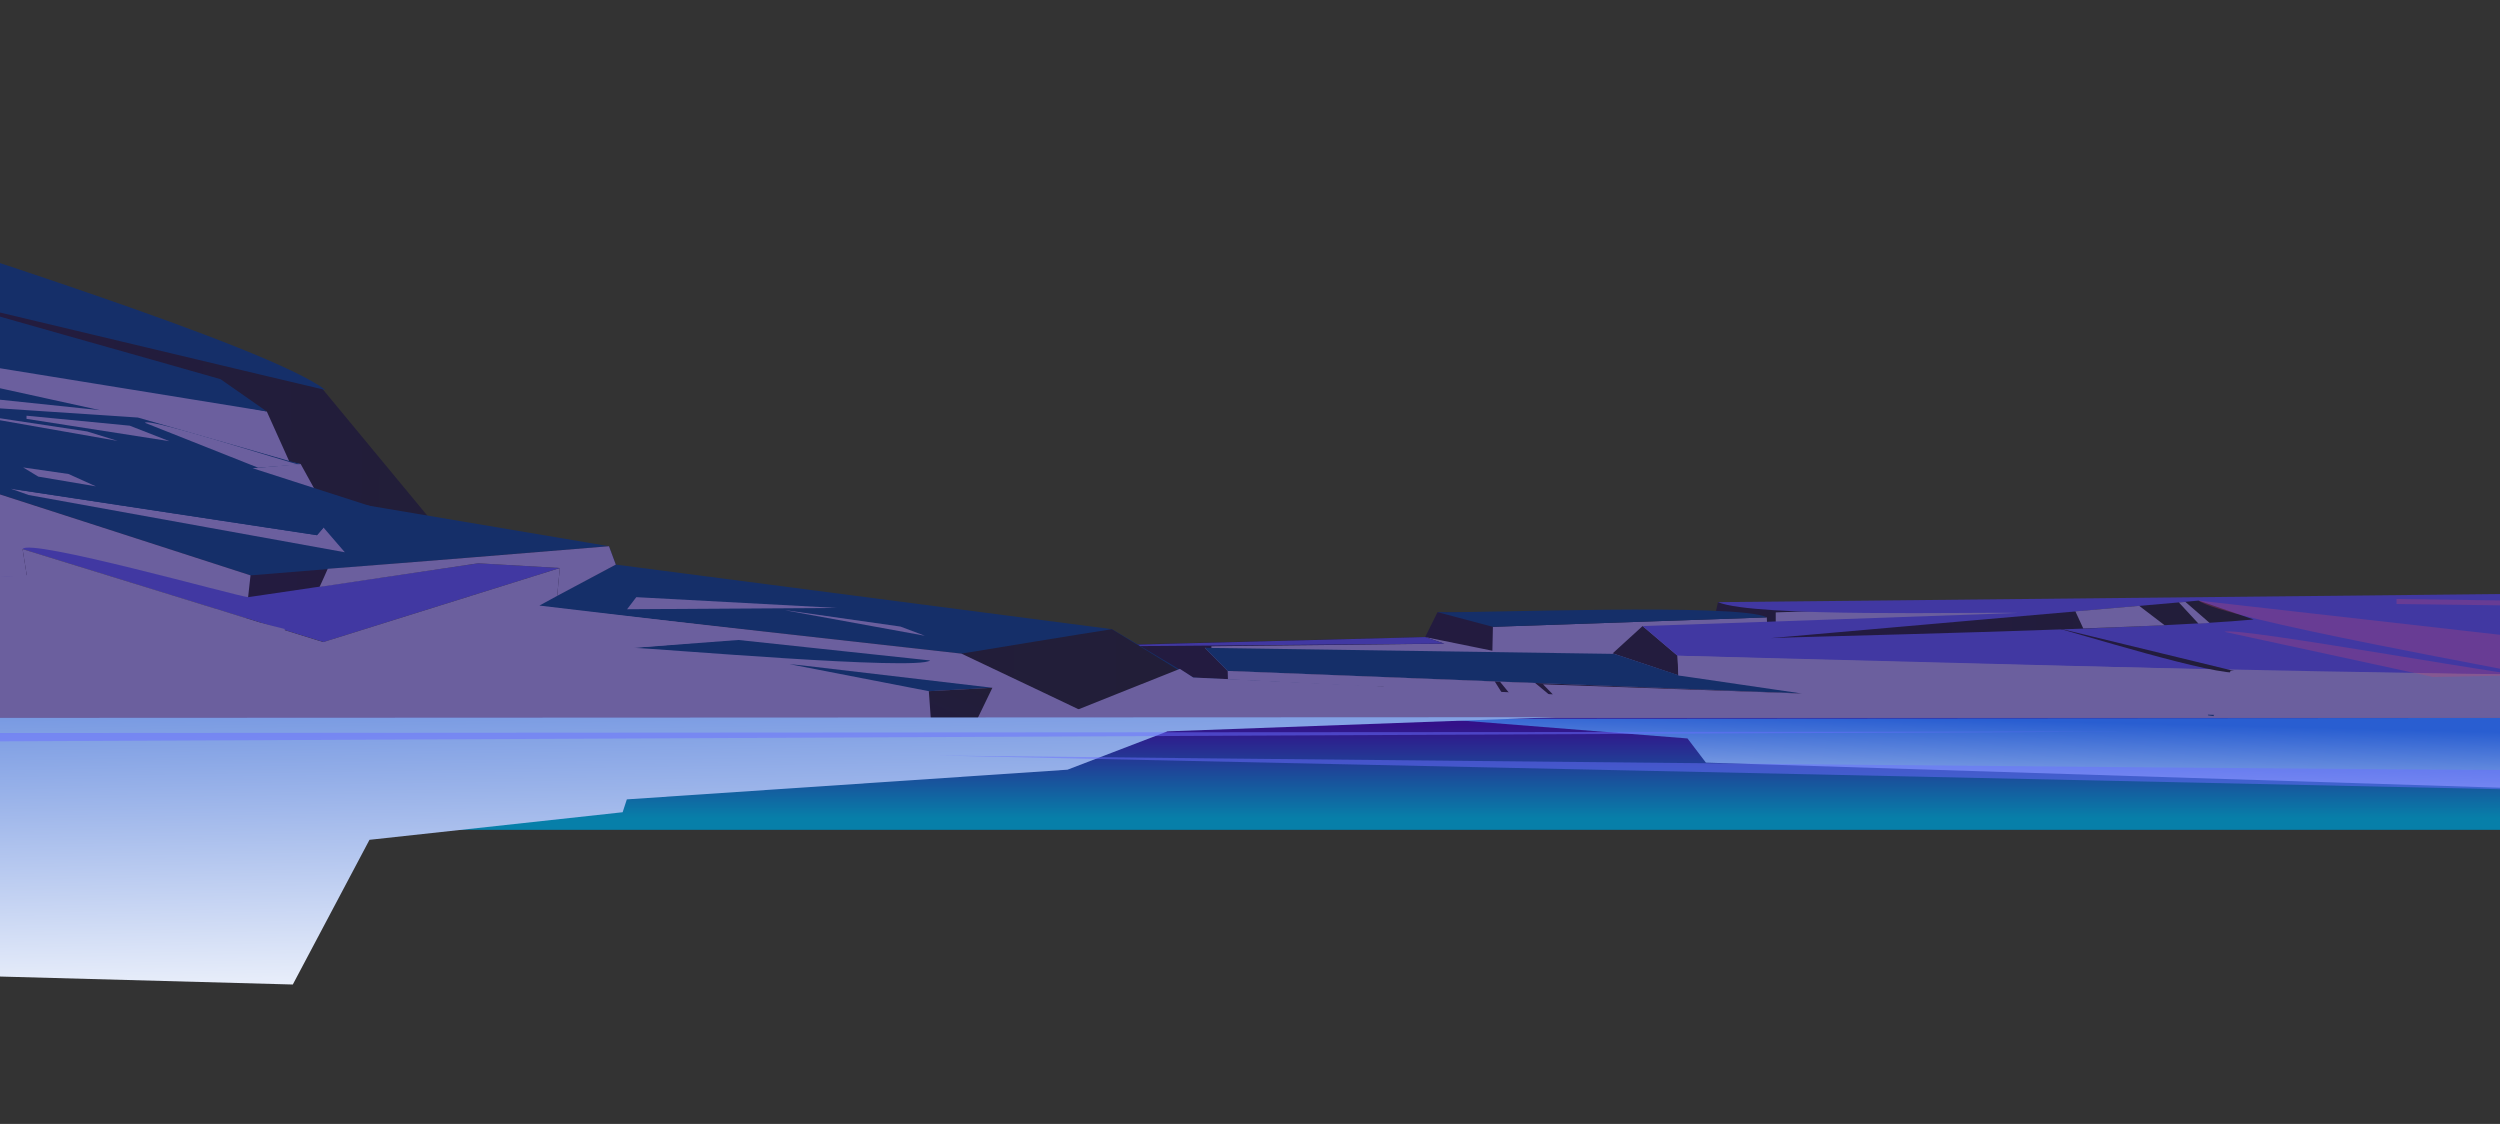 <svg version="1.2" xmlns="http://www.w3.org/2000/svg" viewBox="0 0 952 428" width="952" height="428">
	<rect x="0" y="0" width="952" height="428" fill="#333333" stroke="none"/>
	<title>2203_w026_n002_1490b_p1_1490-ai</title>
	<defs>
		<linearGradient id="g1" x2="1" gradientUnits="userSpaceOnUse" gradientTransform="matrix(-0.429,-11.488,53.018,-1.982,107.665,180.908)">
			<stop offset=".229" stop-color="#000000"/>
			<stop offset="1" stop-color="#c1d2ed"/>
		</linearGradient>
		<linearGradient id="g2" x2="1" gradientUnits="userSpaceOnUse" gradientTransform="matrix(-176.773,0,0,-5.609,487.066,274.617)">
			<stop offset="0" stop-color="#f1f1ff"/>
			<stop offset=".992" stop-color="#eaeffd"/>
		</linearGradient>
		<linearGradient id="g3" x2="1" gradientUnits="userSpaceOnUse" gradientTransform="matrix(-270.485,-2.191,.961,-118.619,178.941,96.151)">
			<stop offset="0" stop-color="#221e38"/>
			<stop offset="1" stop-color="#231a42"/>
		</linearGradient>
		<linearGradient id="g4" x2="1" gradientUnits="userSpaceOnUse" gradientTransform="matrix(-697.592,-5.65,.408,-50.402,1021.671,232.279)">
			<stop offset="0" stop-color="#221e38"/>
			<stop offset="1" stop-color="#231a42"/>
		</linearGradient>
		<linearGradient id="g5" x2="1" gradientUnits="userSpaceOnUse" gradientTransform="matrix(-523.236,-4.238,.764,-94.282,452.784,185.601)">
			<stop offset="0" stop-color="#221e38"/>
			<stop offset="1" stop-color="#231a42"/>
		</linearGradient>
		<linearGradient id="g6" x2="1" gradientUnits="userSpaceOnUse" gradientTransform="matrix(-115.792,-4.774,1.973,-47.85,124.407,213.844)">
			<stop offset="0" stop-color="#221e38"/>
			<stop offset="1" stop-color="#231a42"/>
		</linearGradient>
		<linearGradient id="g7" x2="1" gradientUnits="userSpaceOnUse" gradientTransform="matrix(-182.997,-7.546,2.403,-58.269,137.36,227.126)">
			<stop offset="0" stop-color="#221e38"/>
			<stop offset="1" stop-color="#231a42"/>
		</linearGradient>
		<linearGradient id="g8" x2="1" gradientUnits="userSpaceOnUse" gradientTransform="matrix(-61.223,-0.496,.132,-16.266,527.058,261.458)">
			<stop offset="0" stop-color="#221e38"/>
			<stop offset="1" stop-color="#231a42"/>
		</linearGradient>
		<linearGradient id="g9" x2="1" gradientUnits="userSpaceOnUse" gradientTransform="matrix(-22.177,-0.18,.122,-15.121,523.106,267.056)">
			<stop offset="0" stop-color="#221e38"/>
			<stop offset="1" stop-color="#231a42"/>
		</linearGradient>
		<linearGradient id="g10" x2="1" gradientUnits="userSpaceOnUse" gradientTransform="matrix(-72.602,-0.588,.139,-17.148,852.979,238.99)">
			<stop offset="0" stop-color="#221e38"/>
			<stop offset="1" stop-color="#231a42"/>
		</linearGradient>
		<linearGradient id="g11" x2="1" gradientUnits="userSpaceOnUse" gradientTransform="matrix(-183.817,-1.489,.126,-15.614,858.289,228.885)">
			<stop offset="0" stop-color="#221e38"/>
			<stop offset="1" stop-color="#231a42"/>
		</linearGradient>
		<linearGradient id="g12" x2="1" gradientUnits="userSpaceOnUse" gradientTransform="matrix(-24.925,56.979,-19.578,-8.564,138.195,221.054)">
			<stop offset="0" stop-color="#221e38"/>
			<stop offset="1" stop-color="#231a42"/>
		</linearGradient>
		<linearGradient id="g13" x2="1" gradientUnits="userSpaceOnUse" gradientTransform="matrix(-17.696,40.453,-31.323,-13.702,361.042,252.447)">
			<stop offset="0" stop-color="#221e38"/>
			<stop offset="1" stop-color="#231a42"/>
		</linearGradient>
		<linearGradient id="g14" x2="1" gradientUnits="userSpaceOnUse" gradientTransform="matrix(0,-35.205,845.979,0,442.475,311.511)">
			<stop offset="0" stop-color="#077fa9"/>
			<stop offset="1" stop-color="#331189"/>
		</linearGradient>
		<linearGradient id="g15" x2="1" gradientUnits="userSpaceOnUse" gradientTransform="matrix(1.118,-79.732,12.181,.171,271.339,373.446)">
			<stop offset="0" stop-color="#ffffff"/>
			<stop offset="1" stop-color="#5a70b8"/>
		</linearGradient>
		<linearGradient id="g16" x2="1" gradientUnits="userSpaceOnUse" gradientTransform="matrix(-1.334,54.676,-838.139,-20.443,751.32,273.988)">
			<stop offset="0" stop-color="#295ed1"/>
			<stop offset="1" stop-color="#ffffff"/>
		</linearGradient>
		<linearGradient id="g17" x2="1" gradientUnits="userSpaceOnUse" gradientTransform="matrix(3.336,197.93,-1303.305,21.967,238.559,195.678)">
			<stop offset="0" stop-color="#295ed1"/>
			<stop offset="1" stop-color="#ffffff"/>
		</linearGradient>
	</defs>
	<style>
		.s0 { mix-blend-mode: screen;fill: url(#g1) } 
		.s1 { fill: url(#g2) } 
		.s2 { fill: url(#g3) } 
		.s3 { mix-blend-mode: multiply;fill: #6b5f9e } 
		.s4 { fill: #152f69 } 
		.s5 { fill: url(#g4) } 
		.s6 { fill: #4138a2 } 
		.s7 { fill: url(#g5) } 
		.s8 { fill: url(#g6) } 
		.s9 { fill: url(#g7) } 
		.s10 { fill: url(#g8) } 
		.s11 { fill: url(#g9) } 
		.s12 { fill: url(#g10) } 
		.s13 { fill: url(#g11) } 
		.s14 { fill: url(#g12) } 
		.s15 { fill: url(#g13) } 
		.s16 { opacity: .3;mix-blend-mode: multiply;fill: #c24672 } 
		.s17 { fill: url(#g14) } 
		.s18 { opacity: .1;mix-blend-mode: multiply;fill: url(#g15) } 
		.s19 { mix-blend-mode: multiply;fill: url(#g16) } 
		.s20 { mix-blend-mode: multiply;fill: url(#g17) } 
		.s21 { opacity: .5;mix-blend-mode: screen;fill: #6a6fff } 
	</style>
	<g id="_Artboards_">
	</g>
	<g id="layer1">
		<g id="&lt;Group&gt;">
			<g id="&lt;Group&gt;">
				<g id="&lt;Clip Group&gt;">
					<g id="&lt;Group&gt;">
						<path id="&lt;Path&gt;" class="s0" d="m81.2 165.3c0.8 0.3 20.4 6.1 50.2 9-33.1-5.4-49.5-8.8-50.2-9z"/>
						<path id="&lt;Path&gt;" class="s1" d="m400.4 274.6c20.9 3.4 65.3 4.2 86.7 3.4-40.3 1.6-137.8 4.3-176.8-0.5z"/>
						<g id="&lt;Group&gt;">
							<g id="&lt;Group&gt;">
								<g id="&lt;Group&gt;">
									<g id="&lt;Group&gt;">
										<path id="&lt;Path&gt;" class="s2" d="m-91.5 94l8 56.9c16.3 8.8 43.3 23.3 59.6 32.1 12.8 2 187.7 29.5 201.9 31.8-10.9-13.2-44.3-53.5-55.7-67.3-0.4-0.1-213.3-53.4-213.8-53.5z"/>
										<path id="&lt;Path&gt;" class="s3" d="m130 204.8l-15.5-28.1-4.3-0.9-8.6-19.1-123.8-25.3-49.9 15.6 8.1 24.3z"/>
										<g id="&lt;Group&gt;">
											<path id="&lt;Path&gt;" class="s4" d="m-108.5 80.6l12.7 148.8c107.8-2.2 222.4-4.5 330.3-6.6-44.6-14.4-93.8-30.1-138.3-44.5l18.3-1.6-4.5-1.2-57.5-16.5-109.9-7.3v-5.5l95.5 10-39.2-8.6-7.1-8.7 109.8 17.8-17.6-12.3c-10.9-3.2-108.1-30.5-115.9-33 0.9 0.2 155 37 155.8 37.1-21.5-16.7-152.1-57.1-179.5-66.8 0 0-52.9-1.1-52.9-1.1z"/>
										</g>
									</g>
									<g id="&lt;Group&gt;">
										<g id="&lt;Group&gt;">
											<path id="&lt;Path&gt;" class="s5" d="m323.9 248c80.1 11.2 179.4 12.5 267.4 17.7 97.5 4.4 299.2 16.4 384.1 16.6 1.2-14.5 44.2-22.9 46.1-24.8 0-0.2-168.5-20.9-168.5-21 0 0-5.4-2.8-5.4-2.8-2.7 0-11.6-0.2-14.1-0.3-53.2-1.2-125.5-2.9-179.3-4.1-0.2 1.2-0.8 3.6-1.1 4.7l-105.7-0.9-4.7 9.5c-63.1 1.6-156.5 3.9-218.8 5.4z"/>
											<path id="&lt;Compound Path&gt;" fill-rule="evenodd" class="s3" d="m461.3 246.9c0-0.1 0-0.7 0-0.8l88.7-1-7.3-2.5 25.6 5.2 0.2-9.1 104.3-3.6c0.1 1 0.3 7.8 0.3 8.9l3.1 1c0-3.2 0-8.6 0-11.8 18.4-0.6 68.5-2.3 86-2.9 3.6 0.9 11.2 2.8 14.8 3.7 3.9 0.9 17.1 4.3 20.6 5.1 0 0 53 13.2 53 13.2 2 0.1 170.3 4.9 172.3 5.3l-49.7 28.2c-81.6 7.8-143.6-10.1-225.3-5.2-0.4-4-1.2-10.3-1.6-14.2-40.1-1.6-234.8-9.2-278.8-10.9l-8.7-8.8zm153.4 2.1l24.5 8.2-0.4-7.5-13.3-11.3-11.4 10.4c0 0 0.6 0.2 0.6 0.2z"/>
											<g id="&lt;Group&gt;">
												<path id="&lt;Path&gt;" class="s6" d="m625.5 238.4l13.3 11.3c97.9 3.1 285.4 7.3 382.7 7.8-0.3 0.1-20.1-31.8-20.2-31.8l-347.1 3.6c13.9 5.9 98.1 3.7 114.3 4.1-33.2 1.2-110.9 3.9-143 5z"/>
												<path id="&lt;Path&gt;" class="s4" d="m547.4 233.1l21.1 5.6 104.3-3.6c-10.4-5.6-111.8-1.5-125.4-2z"/>
												<path id="&lt;Path&gt;" class="s4" d="m639.1 257.1l-24.4-8.1-155.9-2.3 8.7 8.8 278.8 10.9-5.7-2.9z"/>
												<path id="&lt;Path&gt;" class="s6" d="m550 245.1l-7.3-2.5-141.4 3.7z"/>
											</g>
											<path id="&lt;Path&gt;" class="s3" d="m571.2 259.6l12.8 15.7 21.2 1.9-20.6-17.1z"/>
											<path id="&lt;Path&gt;" class="s3" d="m467.5 255.5l0.2 6.8 109.4 9.8-7.9-12.6z"/>
										</g>
										<path id="&lt;Path&gt;" class="s4" d="m-48.7 265.4c318.4 5.9 672 13.5 991.5 18.6-5.7-2.2-18.8-7.1-24.7-9.3-2-0.1-5.9-0.2-7.8-0.3-0.6 0-163.5-5.3-164-5.3l0.3 3.7c-76.3-3.9-204.1-10.3-279-14.1 0 0-13.2-0.7-13.2-0.7-4.1-2.3-15.9-9.5-20.1-11.9l-0.9-0.6c-0.2-0.1-0.9-0.5-1-0.6 0 0-9-5.3-9-5.3l-188.9-24.6-2.6-7c-43.8-7.4-104.8-17.7-148.1-25-12.8-0.2-93-1.1-103.9-1.2-7.2 21.2-21.4 62.6-28.6 83.6z"/>
										<path id="&lt;Path&gt;" class="s7" d="m-71.2 275.6c162.7 1.1 339.9 2.2 502.5 3.2 3.7-3.8 17-17.6 20.9-21.5-8-5-20.8-12.8-28.8-17.7-10.5 1.6-47.6 7.7-57.3 9.3-38.3-4.3-124.1-13.9-161.8-18.1 9.5-5 20.8-10.9 30.2-15.8l-2.6-7c-43.1 3.5-93.4 7.6-136.5 11.1-4.1-1.3-115.8-37.5-115.5-37.3-12.9 23.8-38.1 70-51.1 93.8z"/>
										<path id="&lt;Path&gt;" class="s3" d="m199 277.4c66.3 0.4 163.6 1 229.8 1.4-17.2-8.4-45.3-21.6-62.7-29.9-38.2-4.3-124.1-13.9-161.8-18.1-0.5 5.1-4.8 42.5-5.3 46.6z"/>
										<path id="&lt;Path&gt;" class="s3" d="m-71.2 275.6c17.2 0.2 140.1 0.9 160.3 1.1 2-18.7 4.2-38.9 6.3-57.6-4.7-1.5-115-37.2-115.5-37.3-12.9 23.8-38.1 70-51.1 93.8z"/>
										<path id="&lt;Path&gt;" class="s4" d="m354.2 251.5l-73-7.8-40 3c8.6 0.2 108.1 8.8 113 4.8z"/>
										<path id="&lt;Path&gt;" class="s4" d="m377.9 261.9l-72.3-8.5-5-0.5 53.1 10.3z"/>
										<path id="&lt;Path&gt;" class="s6" d="m182.1 214.5l-87.6 12.9c-4.1-0.3-83.7-22.7-85.9-18.3l114.5 35.4 90.1-28.2z"/>
										<path id="&lt;Path&gt;" class="s6" d="m165.7 236.8l-23.8 10.4 51.8-9.2z"/>
										<path id="&lt;Path&gt;" class="s8" d="m123.1 244.5l-1 17.2-97.1-43.3-14.8 0.7-1.6-10z"/>
										<path id="&lt;Path&gt;" class="s9" d="m134.2 270.9l1 8.4-183.2-1.5 26.6-57.2z"/>
										<path id="&lt;Path&gt;" class="s3" d="m182.1 214.5l31.1 1.8c-0.3 2.5-0.8 8.2-1 10.6 6.6-3.5 15.8-8.4 22.3-11.9l-2.6-7c-32.7 2.7-74.4 6.1-107.1 8.6-0.1 0.2-2.9 6.6-3.1 6.9z"/>
										<path id="&lt;Path&gt;" class="s3" d="m123.1 244.5l-1 17.2-40.6-17.6 0.5-12.2 15.1 5-1.2 15.6 1.5 0.7 1.7-16 9.3 2.3 0.1 18.6 11.6 5z"/>
										<path id="&lt;Path&gt;" class="s6" d="m141.5 270.5c-1.3-0.3-114.3-51.9-114.3-51.9l-48.6 2 155.6 50.3z"/>
										<path id="&lt;Path&gt;" class="s3" d="m-46.4 281.6c37.9-0.9 126-2.8 163.2-3.6-15.3-1.9-40.1-4.9-55.6-6.7l-1.6 4.4-44.1-0.1c1.4-5.9 7.1-30.3 8.6-36.7-0.5 1-12.2 27.4-12.7 28.4l-1.9-0.7c0-0.1 13.3-30.6 13.3-30.7-5-1.5-29.2-9-33.7-10.4-7.3 11.5-25.9 39.5-35.5 56.1z"/>
										<path id="&lt;Path&gt;" class="s3" d="m193.7 238l-9 39.7-41.9 1.6-0.9-32.1z"/>
										<path id="&lt;Path&gt;" class="s6" d="m184.1 243.8c-1.7 0.4-37.8 2.3-38 4.5l24.7 3.7z"/>
										<path id="&lt;Path&gt;" class="s10" d="m527.1 261.5l-59.8 15.7-1.6-0.4 58.7-15.4z"/>
										<path id="&lt;Path&gt;" class="s11" d="m500.9 268.4l11 7.8c2.8 2.3 7.7 4.8 11.1 6-1.1-1.5-4.3-4.1-6.3-5.9q0 0 0 0c-4.7-4.1-9.8-8.4-11-9.4-0.2 0.1-4.6 1.4-4.8 1.5z"/>
										<path id="&lt;Path&gt;" class="s12" d="m852.8 256l-72.4-17.6c8.8 2.1 64.5 19.6 72.4 17.6z"/>
										<path id="&lt;Path&gt;" class="s13" d="m674.3 243c7.4-0.5 144.2-3.3 183.9-7.1l-21-7.2c-1.7 0.2-5.8 0.5-7.5 0.7-27.1 2.3-126.6 11.1-155.4 13.6z"/>
										<path id="&lt;Path&gt;" class="s3" d="m832.2 229.2l-2.5 0.2 7.5 8.1q2.2-0.2 4.2-0.3z"/>
										<path id="&lt;Path&gt;" class="s3" d="m790.3 232.8l3 6.5c11.2-0.4 21.7-0.8 31-1.2l-9.7-7.4z"/>
										<path id="&lt;Path&gt;" class="s14" d="m170.9 252l-1.9 29.3 5.9-4.2 8.9-33.1z"/>
										<path id="&lt;Path&gt;" class="s15" d="m353.7 263.2c0.4 5.3 1 13.9 1.3 19.2l13.3-0.7c2.5-5 7.1-14.7 9.6-19.8z"/>
										<path id="&lt;Path&gt;" class="s3" d="m-50.4 280.9c2.5 0 17.7 0.3 20.6 0.3 0 0 277.2 4.4 277.2 4.4-1.1-6.6-6.1-38.2-6.2-38.9l39-3.3 34.5 3.3 3.7-2.7c-26.8-3.2-86.7-10.3-113-13.4l6.8-3.7c0.2-2.3 0.7-8.1 1-10.6-15.6 4.9-73.5 23-90.1 28.2-32.8-10.2-81.2-25.1-114.5-35.4l1.6 10-31.6 1.5c-7.1 14.9-21.9 45.5-29 60.3z"/>
										<path id="&lt;Path&gt;" class="s3" d="m409.7 270.5c6 2 15.6 6.9 21.7 8.2 133.2 2 388.5 5.3 521.3 7.3-10.1-2.9 14.1 5.4 4 2.5 0 0 14.9-11.9 14.9-11.9l48.6-18.7c-1.3-0.1-169.6-2.4-170.8-2.5-0.2 0.4-6.4 16.9-6.5 17.3l-2.1-0.3c0-0.2-1-17.3-1-17.5-0.3 0-200.7-5.2-201-5.2l0.3 7.5c0.9 0.1 46.3 6.8 47.1 6.9l-98.6-3.5 3.7 3.8c-23.2-1.1-113.3-5.3-136.9-6.4l-5.1-3.3c-6.7 2.6-32.5 13-39.6 15.8z"/>
									</g>
									<path id="&lt;Path&gt;" class="s3" d="m49.4 162.1l-39.3-3.8v1.2l54.4 8.5z"/>
									<path id="&lt;Path&gt;" class="s3" d="m36.5 185.2l-10.4-4.7-17.3-2.5 5.8 3.5z"/>
									<path id="&lt;Path&gt;" class="s3" d="m33.2 164.3l-64.7-9.8 76.3 13.4z"/>
									<path id="&lt;Path&gt;" class="s3" d="m120.7 203.8l-116.6-17.7 6.8 2.4 120.4 21.8-8.1-9.4z"/>
									<path id="&lt;Path&gt;" class="s4" d="m123.2 200.9c-4.4-0.3-118.3-17-119.1-14.8l116.6 17.7z"/>
									<path id="&lt;Path&gt;" class="s3" d="m113.9 176.9l-15.6 1.2-43.1-17.1c1.5-2.1 55.9 15.6 58.7 15.9z"/>
									<path id="&lt;Path&gt;" class="s3" d="m238.8 232l79.9-0.5-76.4-4.1z"/>
									<path id="&lt;Path&gt;" class="s3" d="m342.9 238.6l-42.8-6.1-1.1-0.1 53.2 9.7z"/>
								</g>
							</g>
							<path id="&lt;Path&gt;" class="s16" d="m926.5 257.8l-79.4-17.2c4.8-2.2 118.9 18.9 122.4 17.5-13.6-3.1-123.2-22.4-132.3-29.4l188.6 21.4 3.8-4.4-62.5-15-54.5-0.7v-1.9l100.9 1.4 7.6 26.5z"/>
						</g>
						<g id="&lt;Group&gt;">
							<path id="&lt;Path&gt;" class="s17" d="m-69.8 273.4v42.6h1022.8v-42.6z"/>
							<path id="&lt;Path&gt;" class="s18" d="m-69.8 273.4c-1 13.9 3.7 87.1 4.5 102.5l7.1-1.6 4-100.9z"/>
						</g>
						<path id="&lt;Path&gt;" class="s19" d="m548 273.7l94.6 7.5 7 9.2 306.9 9.7-2.2-26.7z"/>
						<path id="&lt;Path&gt;" class="s20" d="m592.6 273.1l-148 5.4-38.1 14.6-167.8 11.3-1.6 4.9-96.4 10.5-29.2 55.1-205.8-5.6 24.5-95.9z"/>
						<path id="&lt;Path&gt;" class="s21" d="m-108.5 279.2l915.8-0.6-915.8 4.2z"/>
						<path id="&lt;Path&gt;" class="s21" d="m1014.9 293.1c-5.5 1.6-657.8-5.4-657.8-5.4l653.6 14.1z"/>
					</g>
				</g>
			</g>
		</g>
	</g>
</svg>